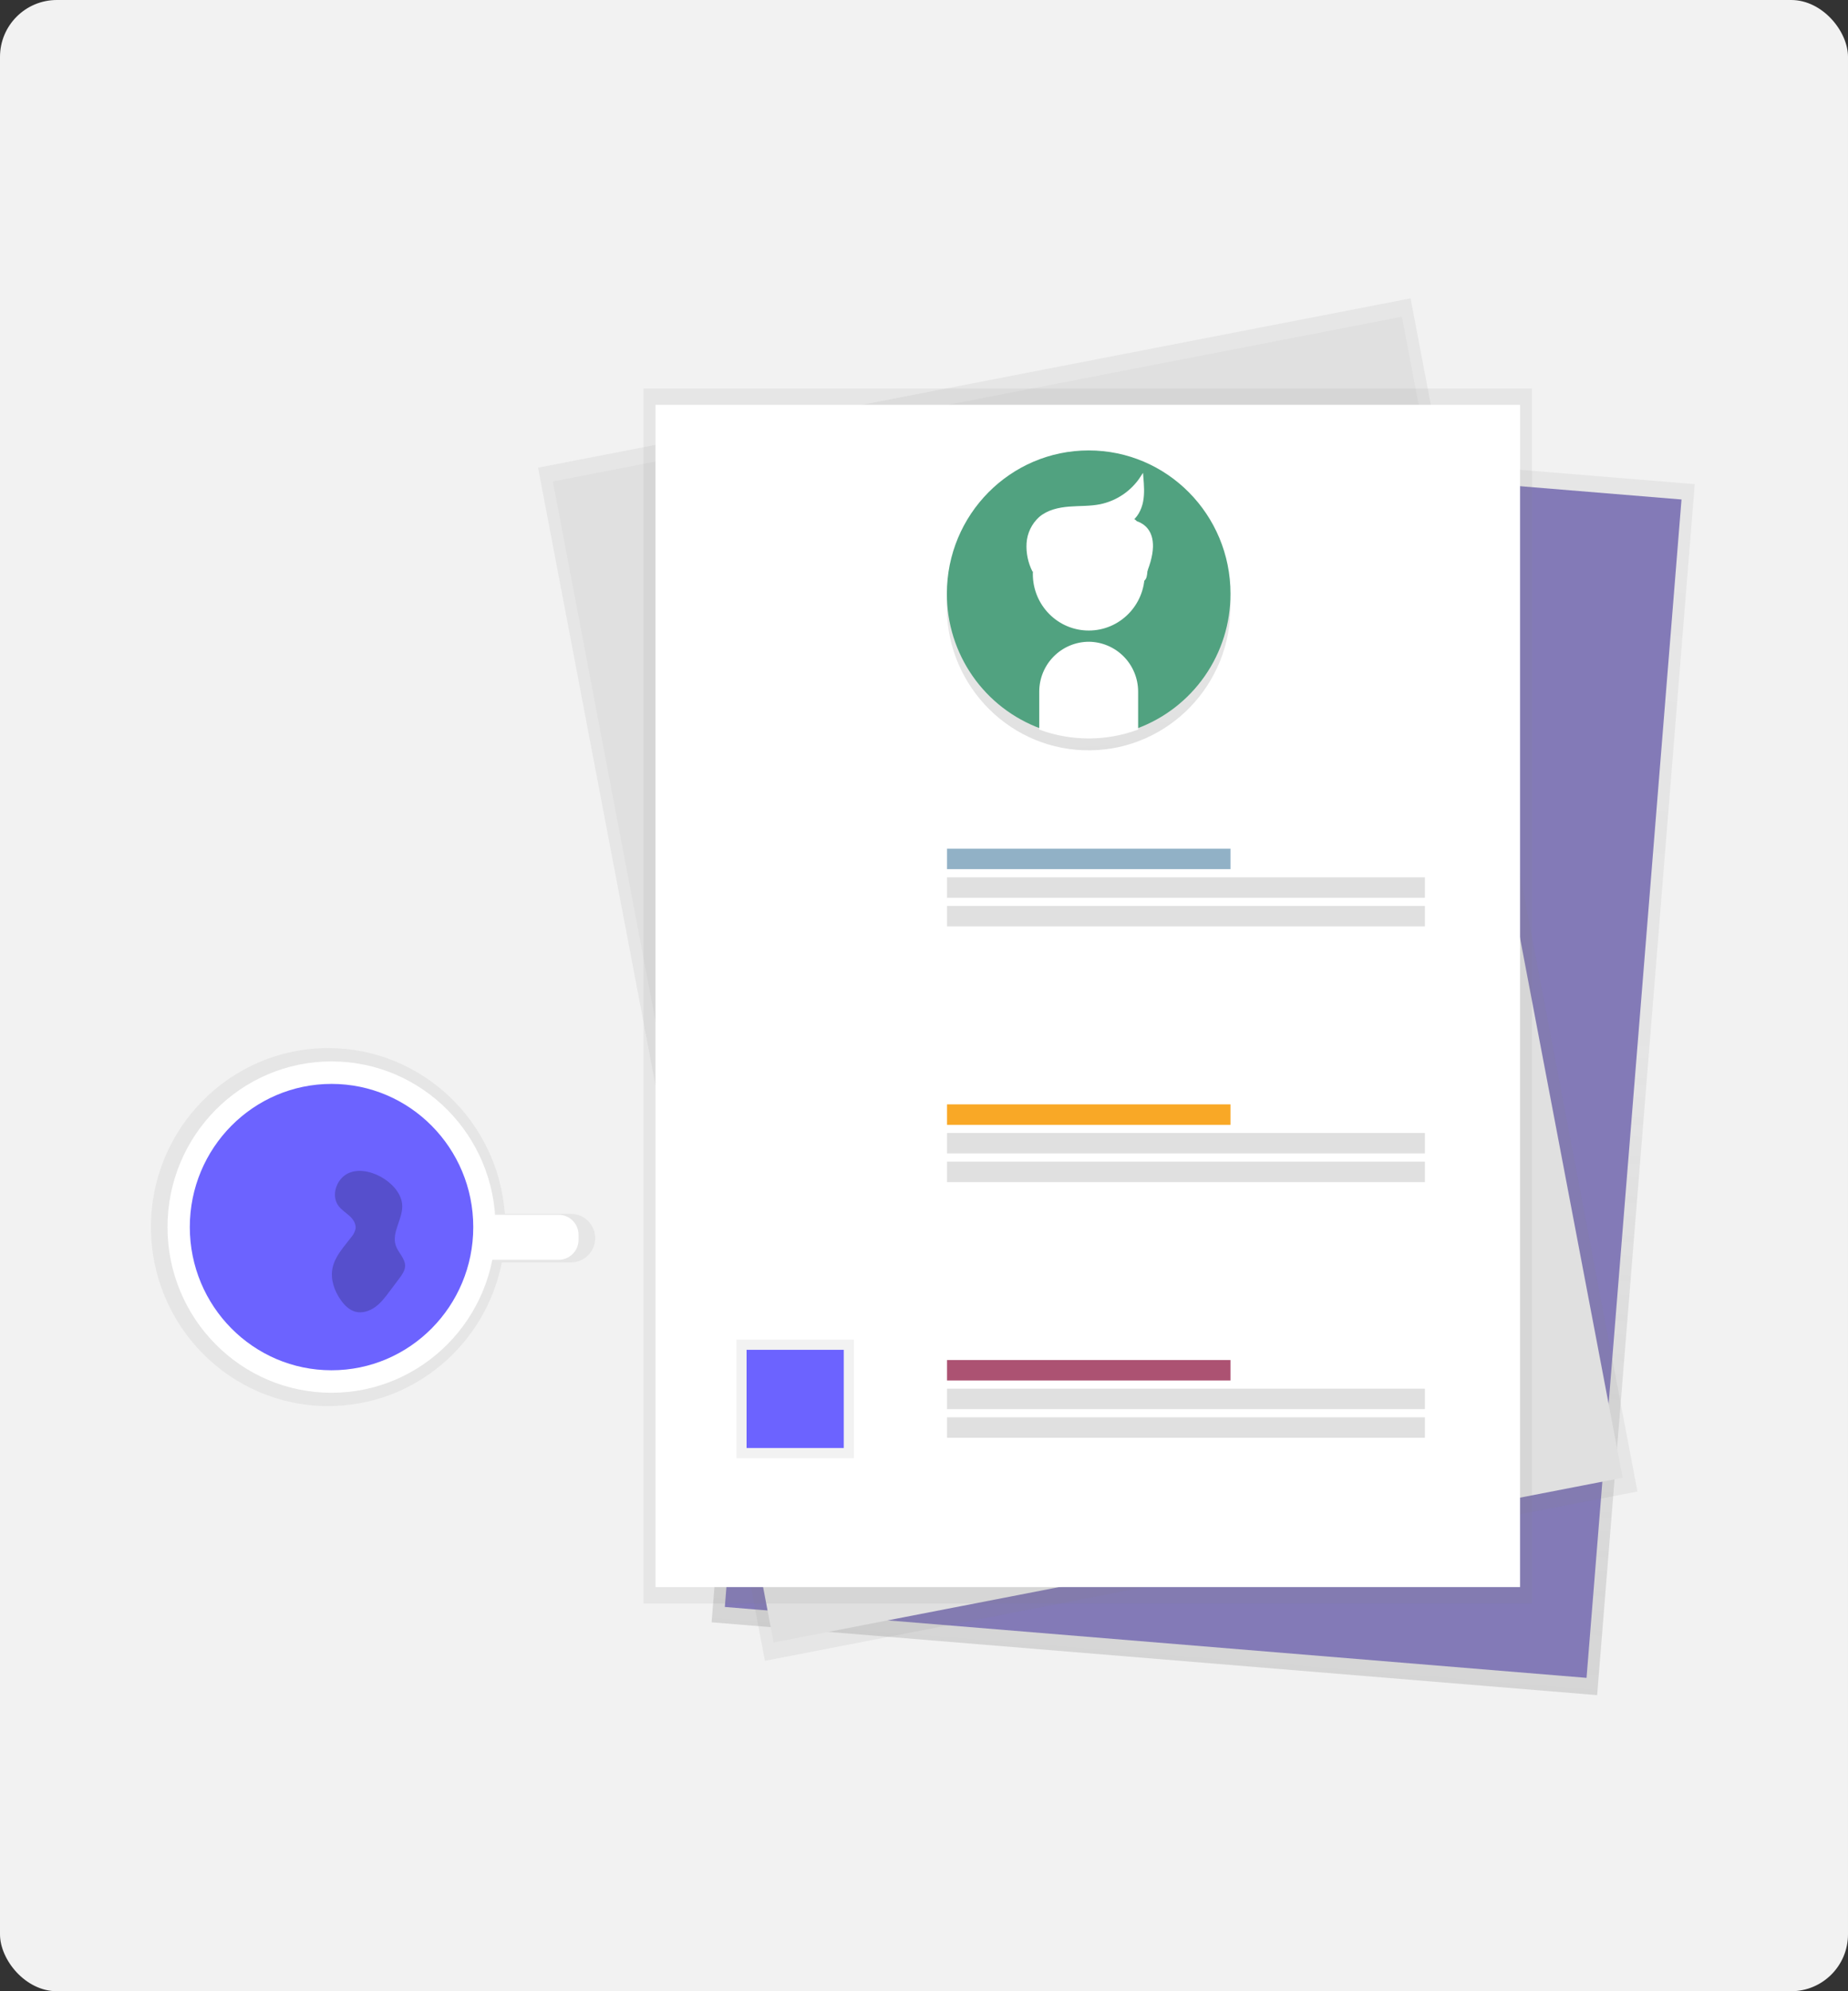 <svg width="650" height="700" viewBox="0 0 650 700" fill="none" xmlns="http://www.w3.org/2000/svg">
<rect x="0" y="0" width="650" height="700" fill="#333333" stroke="none"/>
<rect width="650" height="700" rx="20" fill="#F2F2F2"/>
<g clip-path="url(#clip0)">
<path d="M561.769 595.913L250.289 570.309L284.617 144.597L596.097 170.201L561.769 595.913Z" fill="url(#paint0_linear)"/>
<path d="M558.035 589.837L254.945 564.915L288.35 150.675L591.44 175.59L558.035 589.837Z" fill="#837AB7"/>
<path d="M575.951 524.331L269.051 583.855L189.25 164.404L496.15 104.881L575.951 524.331Z" fill="url(#paint1_linear)"/>
<path d="M570.741 519.484L272.112 577.407L194.461 169.25L493.091 111.334L570.741 519.484Z" fill="#E0E0E0"/>
<path d="M538.854 136.562H226.344V563.685H538.854V136.562Z" fill="url(#paint2_linear)"/>
<path d="M534.649 142.314H230.555V557.926H534.649V142.314Z" fill="white"/>
<path d="M333.028 214.024C333.359 241.834 355.962 264.109 383.508 263.765C411.054 263.421 433.129 240.61 432.785 212.793C432.678 202.455 429.4 192.401 423.397 183.994C417.393 175.587 408.955 169.236 399.227 165.801L399.38 178.772C399.448 183.282 397.73 187.635 394.603 190.878C391.475 194.121 387.192 195.989 382.693 196.073V196.073C378.202 196.098 373.882 194.34 370.679 191.183C367.476 188.027 365.65 183.727 365.6 179.224L365.447 166.254C355.807 169.921 347.526 176.472 341.727 185.017C335.928 193.563 332.891 203.69 333.028 214.024Z" fill="url(#paint3_linear)"/>
<path d="M432.807 208.724C432.807 180.908 410.477 158.346 382.925 158.346C355.372 158.346 333.043 180.895 333.043 208.724C333.025 219.064 336.181 229.159 342.083 237.639C347.985 246.119 356.348 252.573 366.035 256.125V243.154C366.031 238.651 367.806 234.33 370.971 231.135C374.135 227.94 378.433 226.131 382.925 226.102C387.417 226.131 391.714 227.94 394.879 231.135C398.044 234.33 399.819 238.651 399.815 243.154V256.131C409.503 252.579 417.866 246.124 423.768 237.643C429.67 229.162 432.826 219.065 432.807 208.724V208.724Z" fill="#51A280"/>
<path d="M382.955 221.16C393.545 221.16 402.129 212.492 402.129 201.799C402.129 191.107 393.545 182.438 382.955 182.438C372.366 182.438 363.781 191.107 363.781 201.799C363.781 212.492 372.366 221.16 382.955 221.16Z" fill="white" stroke="white" stroke-miterlimit="10"/>
<path d="M382.925 226.103C378.434 226.131 374.136 227.941 370.971 231.136C367.806 234.331 366.032 238.652 366.035 243.155V256.132C376.95 260.083 388.9 260.083 399.816 256.132V243.155C399.819 238.652 398.045 234.331 394.88 231.136C391.715 227.941 387.417 226.131 382.925 226.103V226.103Z" fill="white" stroke="white" stroke-miterlimit="10"/>
<path d="M363.615 200.728C362.076 197.718 361.37 194.348 361.573 190.971C361.792 187.586 363.316 184.418 365.823 182.139C368.616 179.735 372.401 178.887 376.059 178.594C379.717 178.3 383.426 178.479 387.026 177.758C390.007 177.145 392.836 175.943 395.349 174.222C397.861 172.501 400.006 170.295 401.658 167.733C401.887 170.571 402.116 173.473 401.575 176.253C401.035 179.034 399.61 181.801 397.205 183.268C400.119 181.91 399.8 185.098 399.171 187.005C400.615 188.765 404.12 189.058 404.298 191.335C404.476 193.611 404.444 195.965 403.567 198.063C402.689 200.161 403.63 203.866 401.378 204.025" fill="white"/>
<path d="M363.615 200.728C362.076 197.718 361.37 194.348 361.573 190.971C361.792 187.586 363.316 184.418 365.823 182.139C368.616 179.735 372.401 178.887 376.059 178.594C379.717 178.3 383.426 178.479 387.026 177.758C390.007 177.145 392.836 175.943 395.349 174.222C397.861 172.501 400.006 170.295 401.658 167.733C401.887 170.571 402.116 173.473 401.575 176.253C401.035 179.034 399.61 181.801 397.205 183.268C400.119 181.91 399.8 185.098 399.171 187.005C400.615 188.765 404.12 189.058 404.298 191.335C404.476 193.611 404.444 195.965 403.567 198.063C402.689 200.161 403.63 203.866 401.378 204.025" stroke="white" stroke-miterlimit="10"/>
<path d="M398.273 182.847C398.273 182.847 411.633 184.026 402.129 204.076Z" fill="white"/>
<path d="M300.349 470.924H259.043V512.63H300.349V470.924Z" fill="url(#paint4_linear)"/>
<path d="M296.779 474.521H262.598V509.033H296.779V474.521Z" fill="#6C63FF"/>
<path d="M432.806 298.348H333.105V305.541H432.806V298.348Z" fill="#91B1C6"/>
<path d="M501.175 308.417H333.105V315.61H501.175V308.417Z" fill="#E0E0E0"/>
<path d="M501.175 318.48H333.105V325.674H501.175V318.48Z" fill="#E0E0E0"/>
<path d="M432.806 388.232H333.105V395.426H432.806V388.232Z" fill="#F9A826"/>
<path d="M501.175 398.295H333.105V405.488H501.175V398.295Z" fill="#E0E0E0"/>
<path d="M501.175 408.364H333.105V415.558H501.175V408.364Z" fill="#E0E0E0"/>
<path d="M432.806 478.11H333.105V485.304H432.806V478.11Z" fill="#AC5272"/>
<path d="M501.175 488.18H333.105V495.373H501.175V488.18Z" fill="#E0E0E0"/>
<path d="M501.175 498.249H333.105V505.442H501.175V498.249Z" fill="#E0E0E0"/>
<path d="M200.84 426.711H177.569C175.202 394.137 148.305 368.444 115.434 368.444C81.011 368.444 53.09 396.618 53.09 431.373C53.09 466.128 80.992 494.302 115.434 494.302C145.639 494.302 170.819 472.62 176.506 443.802H200.814C203.075 443.802 205.243 442.902 206.842 441.299C208.441 439.697 209.339 437.523 209.339 435.257C209.339 432.99 208.441 430.817 206.842 429.214C205.243 427.612 203.075 426.711 200.814 426.711H200.84Z" fill="url(#paint5_linear)"/>
<path d="M116.606 373.132C84.746 373.132 58.918 399.208 58.918 431.373C58.918 463.539 84.746 489.615 116.606 489.615C148.465 489.615 174.293 463.539 174.293 431.373C174.293 399.208 148.465 373.132 116.606 373.132ZM116.606 480.993C89.467 480.993 67.468 458.782 67.468 431.38C67.468 403.978 89.467 381.766 116.606 381.766C143.745 381.766 165.743 403.965 165.743 431.386C165.743 458.808 143.745 480.987 116.606 480.987V480.993Z" fill="white"/>
<path d="M169.312 427.062H196.496C198.352 427.063 200.132 427.802 201.444 429.117C202.757 430.433 203.494 432.217 203.494 434.077V435.85C203.494 437.711 202.757 439.495 201.444 440.81C200.132 442.126 198.352 442.865 196.496 442.865H169.312V427.062Z" fill="white"/>
<path d="M116.612 481.707C144.143 481.707 166.462 459.172 166.462 431.373C166.462 403.574 144.143 381.039 116.612 381.039C89.08 381.039 66.762 403.574 66.762 431.373C66.762 459.172 89.08 481.707 116.612 481.707Z" fill="#6C63FF"/>
<path opacity="0.2" d="M122.18 412.605C118.293 414.646 116.416 420.258 118.999 423.841C120.03 425.264 121.544 426.207 122.861 427.381C124.177 428.554 125.291 430.193 125.062 431.94C124.837 433.006 124.345 433.996 123.63 434.816C121.016 438.285 117.79 441.582 116.944 445.855C116.181 449.732 117.58 453.788 119.858 457.008C121.13 458.839 122.841 460.535 124.998 461.122C127.384 461.759 129.966 460.918 131.996 459.457C134.025 457.997 135.52 455.982 137.009 453.999L140.476 449.382C141.424 448.106 142.384 446.748 142.486 445.166C142.607 442.45 140.069 440.415 139.204 437.845C137.6 433.075 142.022 428.146 141.43 423.14C140.521 415.577 128.879 409.066 122.18 412.605Z" fill="black"/>
</g>
<defs>
<linearGradient id="paint0_linear" x1="405.946" y1="583.154" x2="440.668" y2="157.293" gradientUnits="userSpaceOnUse">
<stop stop-color="#808080" stop-opacity="0.25"/>
<stop offset="0.54" stop-color="#808080" stop-opacity="0.12"/>
<stop offset="1" stop-color="#808080" stop-opacity="0.1"/>
</linearGradient>
<linearGradient id="paint1_linear" x1="332372" y1="324954" x2="271694" y2="9731.16" gradientUnits="userSpaceOnUse">
<stop stop-color="#808080" stop-opacity="0.25"/>
<stop offset="0.54" stop-color="#808080" stop-opacity="0.12"/>
<stop offset="1" stop-color="#808080" stop-opacity="0.1"/>
</linearGradient>
<linearGradient id="paint2_linear" x1="162085" y1="307434" x2="162085" y2="21356" gradientUnits="userSpaceOnUse">
<stop stop-color="#808080" stop-opacity="0.25"/>
<stop offset="0.54" stop-color="#808080" stop-opacity="0.12"/>
<stop offset="1" stop-color="#808080" stop-opacity="0.1"/>
</linearGradient>
<linearGradient id="paint3_linear" x1="386.086" y1="262.952" x2="380.977" y2="164.647" gradientUnits="userSpaceOnUse">
<stop stop-opacity="0.12"/>
<stop offset="0.55" stop-opacity="0.09"/>
<stop offset="1" stop-opacity="0.02"/>
</linearGradient>
<linearGradient id="paint4_linear" x1="14971.1" y1="27137.7" x2="14971.1" y2="24410.1" gradientUnits="userSpaceOnUse">
<stop stop-color="#808080" stop-opacity="0.25"/>
<stop offset="0.54" stop-color="#808080" stop-opacity="0.12"/>
<stop offset="1" stop-color="#808080" stop-opacity="0.1"/>
</linearGradient>
<linearGradient id="paint5_linear" x1="46302.8" y1="85405.3" x2="46302.8" y2="60566.1" gradientUnits="userSpaceOnUse">
<stop stop-color="#808080" stop-opacity="0.25"/>
<stop offset="0.54" stop-color="#808080" stop-opacity="0.12"/>
<stop offset="1" stop-color="#808080" stop-opacity="0.1"/>
</linearGradient>
<clipPath id="clip0">
<rect width="542.988" height="491.033" fill="white" transform="translate(53.109 104.881)"/>
</clipPath>
</defs>
</svg>
